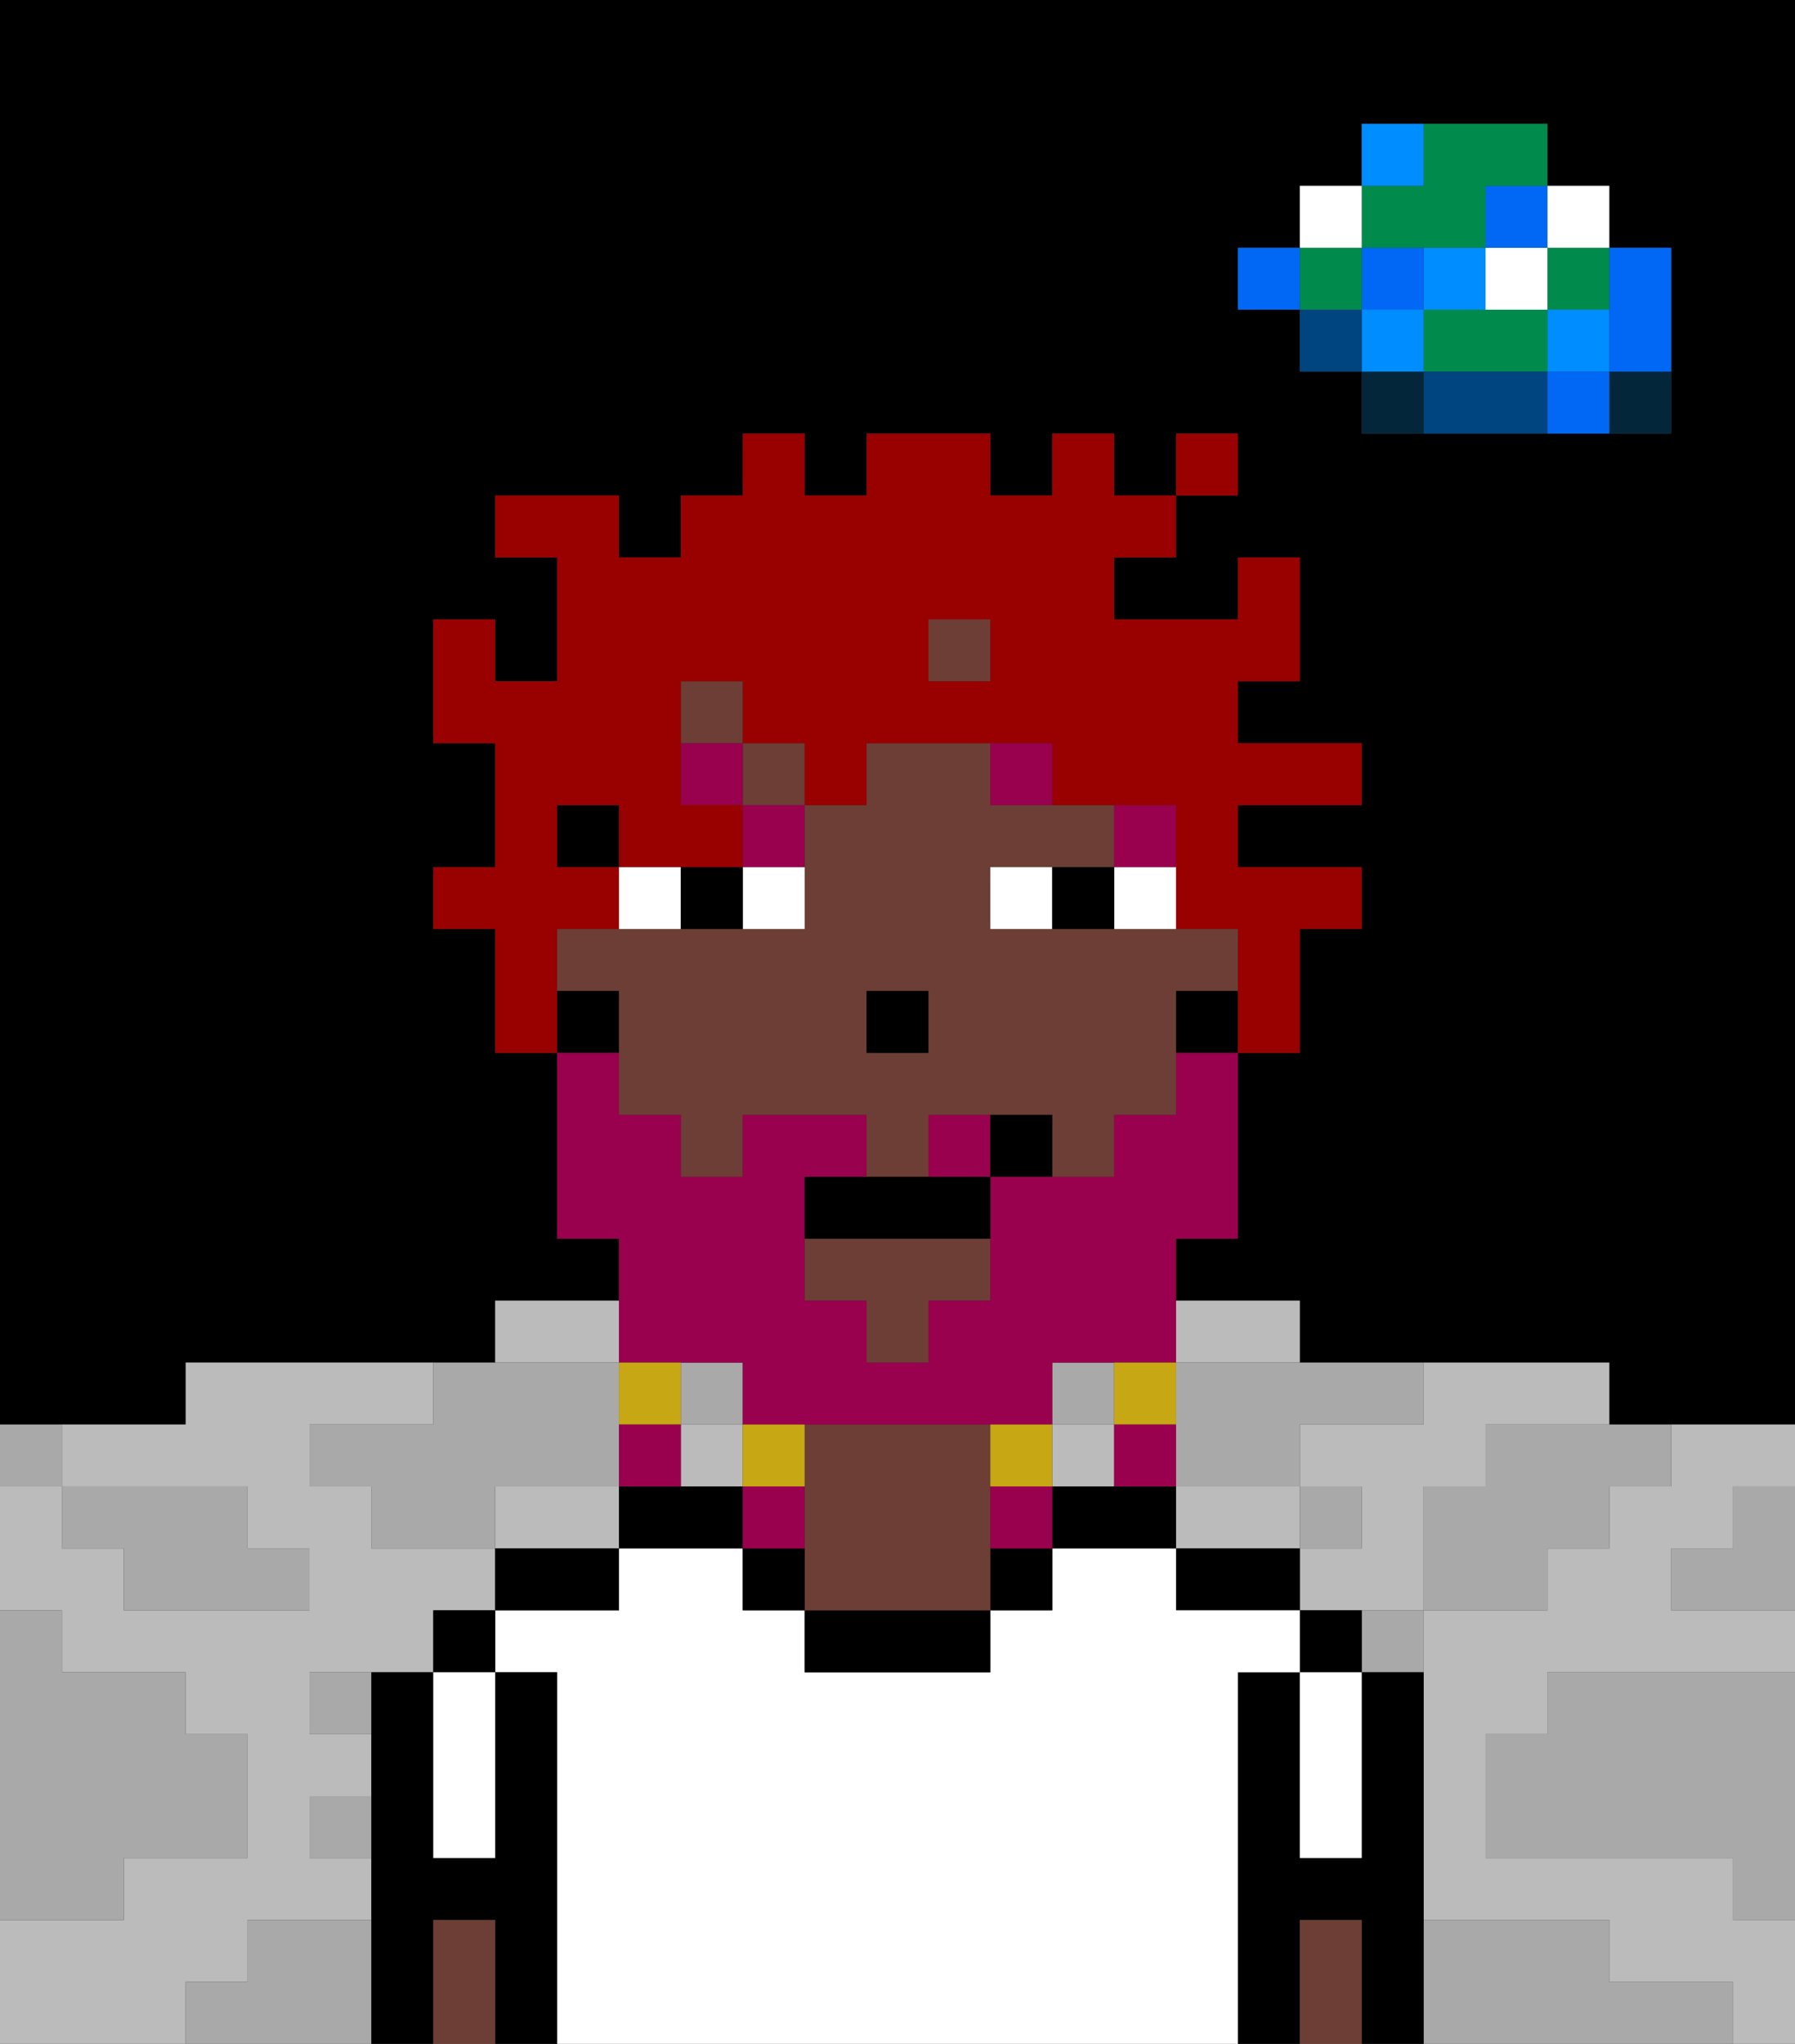 <svg xmlns="http://www.w3.org/2000/svg" viewBox="0 0 29 33"><rect x="0" y="0" width="29" height="33" fill="#333333" stroke="none"/><defs><style>polygon,rect,path{shape-rendering:crispedges;}polygon,rect,path{shape-rendering:crispedges;}.kb36-1{fill:#a9a9a9;}.kb36-2{fill:#bbbbbb;}.kb36-3{fill:#04263a;}.kb36-4{fill:#0068f5;}.kb36-5{fill:#008dff;}.kb36-6{fill:#008b4c;}.kb36-7{fill:#ffffff;}.kb36-8{fill:#004480;}.kb36-9{fill:#000000;}.kb36-10{fill:#ffffff;}.kb36-11{fill:#6d3e35;}.kb36-12{fill:#99004d;}.kb36-13{fill:#99004d;}.kb36-14{fill:#c8a715;}.kb36-15{fill:#990000;}</style></defs><polygon class="kb36-1" points="28 25 27 25 27 26 28 26 29 26 29 25 29 24 28 24 28 25"/><path class="kb36-9" d="M27,0H0V23H3V22H8V21h2V20H9V17H8V15H7V14H8V12H7V10H8v1H9V9H8V8h2V9h1V8h1V7h1V8h1V7h2V8h1V7h1V8h1V7h1V8H19V9H18v1h2V9h1v2H20v1h2v1H20v1h2v1H21v2H20v3H19v1h2v1h5v1h3V0H27Zm0,5V7H22V6H21V5H20V4h1V3h1V2h3V3h1V4h1Z"/><polygon class="kb36-1" points="27 32 26 32 26 31 25 31 24 31 23 31 23 32 23 33 24 33 25 33 26 33 27 33 28 33 28 32 27 32"/><polygon class="kb36-1" points="27 27 26 27 25 27 25 28 24 28 24 29 24 30 25 30 26 30 27 30 28 30 28 31 29 31 29 30 29 29 29 28 29 27 28 27 27 27"/><polygon class="kb36-2" points="4 32 4 31 5 31 6 31 6 30 5 30 5 29 6 29 6 28 5 28 5 27 6 27 7 27 7 26 8 26 8 25 7 25 6 25 6 24 5 24 5 23 6 23 7 23 7 22 6 22 5 22 4 22 3 22 3 23 2 23 1 23 1 24 2 24 3 24 4 24 4 25 5 25 5 26 4 26 3 26 2 26 2 25 1 25 1 24 0 24 0 25 0 26 1 26 1 27 2 27 3 27 3 28 4 28 4 29 4 30 3 30 2 30 2 31 1 31 0 31 0 32 0 33 1 33 2 33 3 33 3 32 4 32"/><polygon class="kb36-2" points="9 24 8 24 8 25 9 25 10 25 10 24 9 24"/><rect class="kb36-2" x="11" y="23" width="1" height="1"/><polygon class="kb36-2" points="27 23 27 24 26 24 26 25 25 25 25 26 24 26 23 26 23 27 23 28 23 29 23 30 23 31 24 31 25 31 26 31 26 32 27 32 28 32 28 33 29 33 29 32 29 31 28 31 28 30 27 30 26 30 25 30 24 30 24 29 24 28 25 28 25 27 26 27 27 27 28 27 29 27 29 26 28 26 27 26 27 25 28 25 28 24 29 24 29 23 28 23 27 23"/><polygon class="kb36-2" points="22 23 21 23 21 24 22 24 22 25 21 25 21 26 22 26 23 26 23 25 23 24 24 24 24 23 25 23 26 23 26 22 25 22 24 22 23 22 23 23 22 23"/><polygon class="kb36-2" points="20 22 21 22 21 21 20 21 19 21 19 22 20 22"/><rect class="kb36-2" x="17" y="23" width="1" height="1"/><polygon class="kb36-2" points="21 25 21 24 20 24 19 24 19 25 20 25 21 25"/><polygon class="kb36-2" points="10 22 10 21 9 21 8 21 8 22 9 22 10 22"/><rect class="kb36-3" x="26" y="6" width="1" height="1"/><polygon class="kb36-4" points="26 5 26 6 27 6 27 5 27 4 26 4 26 5"/><rect class="kb36-4" x="25" y="6" width="1" height="1"/><rect class="kb36-5" x="25" y="5" width="1" height="1"/><rect class="kb36-6" x="25" y="4" width="1" height="1"/><rect class="kb36-7" x="25" y="3" width="1" height="1"/><polygon class="kb36-1" points="24 23 24 24 23 24 23 25 23 26 24 26 25 26 25 25 26 25 26 24 27 24 27 23 26 23 25 23 24 23"/><polygon class="kb36-6" points="24 5 23 5 23 6 24 6 25 6 25 5 24 5"/><rect class="kb36-7" x="24" y="4" width="1" height="1"/><rect class="kb36-4" x="24" y="3" width="1" height="1"/><polygon class="kb36-8" points="24 6 23 6 23 7 24 7 25 7 25 6 24 6"/><rect class="kb36-5" x="23" y="4" width="1" height="1"/><rect class="kb36-1" x="22" y="26" width="1" height="1"/><rect class="kb36-3" x="22" y="6" width="1" height="1"/><rect class="kb36-5" x="22" y="5" width="1" height="1"/><rect class="kb36-4" x="22" y="4" width="1" height="1"/><polygon class="kb36-6" points="23 4 24 4 24 3 25 3 25 2 24 2 23 2 23 3 22 3 22 4 23 4"/><rect class="kb36-5" x="22" y="2" width="1" height="1"/><rect class="kb36-1" x="21" y="24" width="1" height="1"/><rect class="kb36-8" x="21" y="5" width="1" height="1"/><rect class="kb36-6" x="21" y="4" width="1" height="1"/><rect class="kb36-7" x="21" y="3" width="1" height="1"/><rect class="kb36-4" x="20" y="4" width="1" height="1"/><polygon class="kb36-1" points="19 22 19 23 19 24 20 24 21 24 21 23 22 23 23 23 23 22 22 22 21 22 20 22 19 22"/><rect class="kb36-1" x="17" y="22" width="1" height="1"/><rect class="kb36-1" x="5" y="27" width="1" height="1"/><rect class="kb36-1" x="11" y="22" width="1" height="1"/><polygon class="kb36-1" points="6 23 5 23 5 24 6 24 6 25 7 25 8 25 8 24 9 24 10 24 10 23 10 22 9 22 8 22 7 22 7 23 6 23"/><polygon class="kb36-1" points="6 31 5 31 4 31 4 32 3 32 3 33 4 33 5 33 6 33 6 32 6 31"/><rect class="kb36-1" x="5" y="29" width="1" height="1"/><polygon class="kb36-1" points="2 31 2 30 3 30 4 30 4 29 4 28 3 28 3 27 2 27 1 27 1 26 0 26 0 27 0 28 0 29 0 30 0 31 1 31 2 31"/><polygon class="kb36-1" points="2 25 2 26 3 26 4 26 5 26 5 25 4 25 4 24 3 24 2 24 1 24 1 25 2 25"/><rect class="kb36-1" y="23" width="1" height="1"/><polygon class="kb36-9" points="23 31 23 30 23 29 23 28 23 27 22 27 22 28 22 29 22 30 21 30 21 29 21 28 21 27 20 27 20 28 20 29 20 30 20 31 20 32 20 33 21 33 21 32 21 31 22 31 22 32 22 33 23 33 23 32 23 31"/><rect class="kb36-9" x="21" y="26" width="1" height="1"/><polygon class="kb36-10" points="21 28 21 29 21 30 22 30 22 29 22 28 22 27 21 27 21 28"/><polygon class="kb36-11" points="22 31 21 31 21 32 21 33 22 33 22 32 22 31"/><polygon class="kb36-9" points="20 25 19 25 19 26 20 26 21 26 21 25 20 25"/><polygon class="kb36-10" points="20 31 20 30 20 29 20 28 20 27 21 27 21 26 20 26 19 26 19 25 18 25 17 25 17 26 16 26 16 27 15 27 14 27 13 27 13 26 12 26 12 25 11 25 10 25 10 26 9 26 8 26 8 27 9 27 9 28 9 29 9 30 9 31 9 32 9 33 10 33 11 33 12 33 13 33 14 33 15 33 16 33 17 33 18 33 19 33 20 33 20 32 20 31"/><polygon class="kb36-9" points="18 24 17 24 17 25 18 25 19 25 19 24 18 24"/><rect class="kb36-9" x="16" y="25" width="1" height="1"/><polygon class="kb36-9" points="14 26 13 26 13 27 14 27 15 27 16 27 16 26 15 26 14 26"/><polygon class="kb36-11" points="16 24 16 23 15 23 14 23 13 23 13 24 13 25 13 26 14 26 15 26 16 26 16 25 16 24"/><rect class="kb36-9" x="12" y="25" width="1" height="1"/><polygon class="kb36-9" points="11 24 10 24 10 25 11 25 12 25 12 24 11 24"/><polygon class="kb36-9" points="8 25 8 26 9 26 10 26 10 25 9 25 8 25"/><polygon class="kb36-9" points="9 31 9 30 9 29 9 28 9 27 8 27 8 28 8 29 8 30 7 30 7 29 7 28 7 27 6 27 6 28 6 29 6 30 6 31 6 32 6 33 7 33 7 32 7 31 8 31 8 32 8 33 9 33 9 32 9 31"/><rect class="kb36-9" x="7" y="26" width="1" height="1"/><polygon class="kb36-10" points="7 28 7 29 7 30 8 30 8 29 8 28 8 27 7 27 7 28"/><polygon class="kb36-11" points="8 31 7 31 7 32 7 33 8 33 8 32 8 31"/><rect class="kb36-11" x="11" y="11" width="1" height="1"/><rect class="kb36-11" x="15" y="10" width="1" height="1"/><polygon class="kb36-11" points="13 21 14 21 14 22 15 22 15 21 16 21 16 20 13 20 13 21"/><rect class="kb36-11" x="12" y="12" width="1" height="1"/><path class="kb36-11" d="M20,16V15H16V14h2V13H16V12H14v1H13v2H9v1h1v2h1v1h1V18h2v1h1V18h2v1h1V18h1V16Zm-5,1H14V16h1Z"/><rect class="kb36-9" x="19" y="16" width="1" height="1"/><rect class="kb36-9" x="9" y="13" width="1" height="1"/><rect class="kb36-9" x="9" y="16" width="1" height="1"/><rect class="kb36-9" x="14" y="16" width="1" height="1"/><rect class="kb36-7" x="12" y="14" width="1" height="1"/><rect class="kb36-7" x="10" y="14" width="1" height="1"/><rect class="kb36-7" x="18" y="14" width="1" height="1"/><rect class="kb36-7" x="16" y="14" width="1" height="1"/><rect class="kb36-9" x="11" y="14" width="1" height="1"/><rect class="kb36-9" x="17" y="14" width="1" height="1"/><rect class="kb36-12" x="18" y="13" width="1" height="1"/><rect class="kb36-12" x="16" y="12" width="1" height="1"/><rect class="kb36-12" x="12" y="13" width="1" height="1"/><rect class="kb36-12" x="11" y="12" width="1" height="1"/><polygon class="kb36-13" points="11 22 12 22 12 23 13 23 14 23 15 23 16 23 17 23 17 22 18 22 19 22 19 21 19 20 20 20 20 19 20 18 20 17 19 17 19 18 18 18 18 19 17 19 16 19 16 20 16 21 15 21 15 22 14 22 14 21 13 21 13 20 13 19 14 19 14 18 13 18 12 18 12 19 11 19 11 18 10 18 10 17 9 17 9 18 9 19 9 20 10 20 10 21 10 22 11 22"/><rect class="kb36-13" x="15" y="18" width="1" height="1"/><rect class="kb36-14" x="18" y="22" width="1" height="1"/><rect class="kb36-13" x="18" y="23" width="1" height="1"/><rect class="kb36-14" x="16" y="23" width="1" height="1"/><rect class="kb36-13" x="16" y="24" width="1" height="1"/><rect class="kb36-14" x="12" y="23" width="1" height="1"/><rect class="kb36-13" x="12" y="24" width="1" height="1"/><rect class="kb36-14" x="10" y="22" width="1" height="1"/><rect class="kb36-13" x="10" y="23" width="1" height="1"/><polygon class="kb36-9" points="14 19 13 19 13 20 16 20 16 19 15 19 14 19"/><rect class="kb36-9" x="16" y="18" width="1" height="1"/><path class="kb36-15" d="M9,15h1V14H9V13h1v1h2V13H11V11h1v1h1v1h1V12h3v1h2v2h1v2h1V15h1V14H20V13h2V12H20V11h1V9H20v1H18V9h1V8H18V7H17V8H16V7H14V8H13V7H12V8H11V9H10V8H8V9H9v2H8V10H7v2H8v2H7v1H8v2H9V15Zm6-5h1v1H15Z"/><rect class="kb36-15" x="19" y="7" width="1" height="1"/></svg>